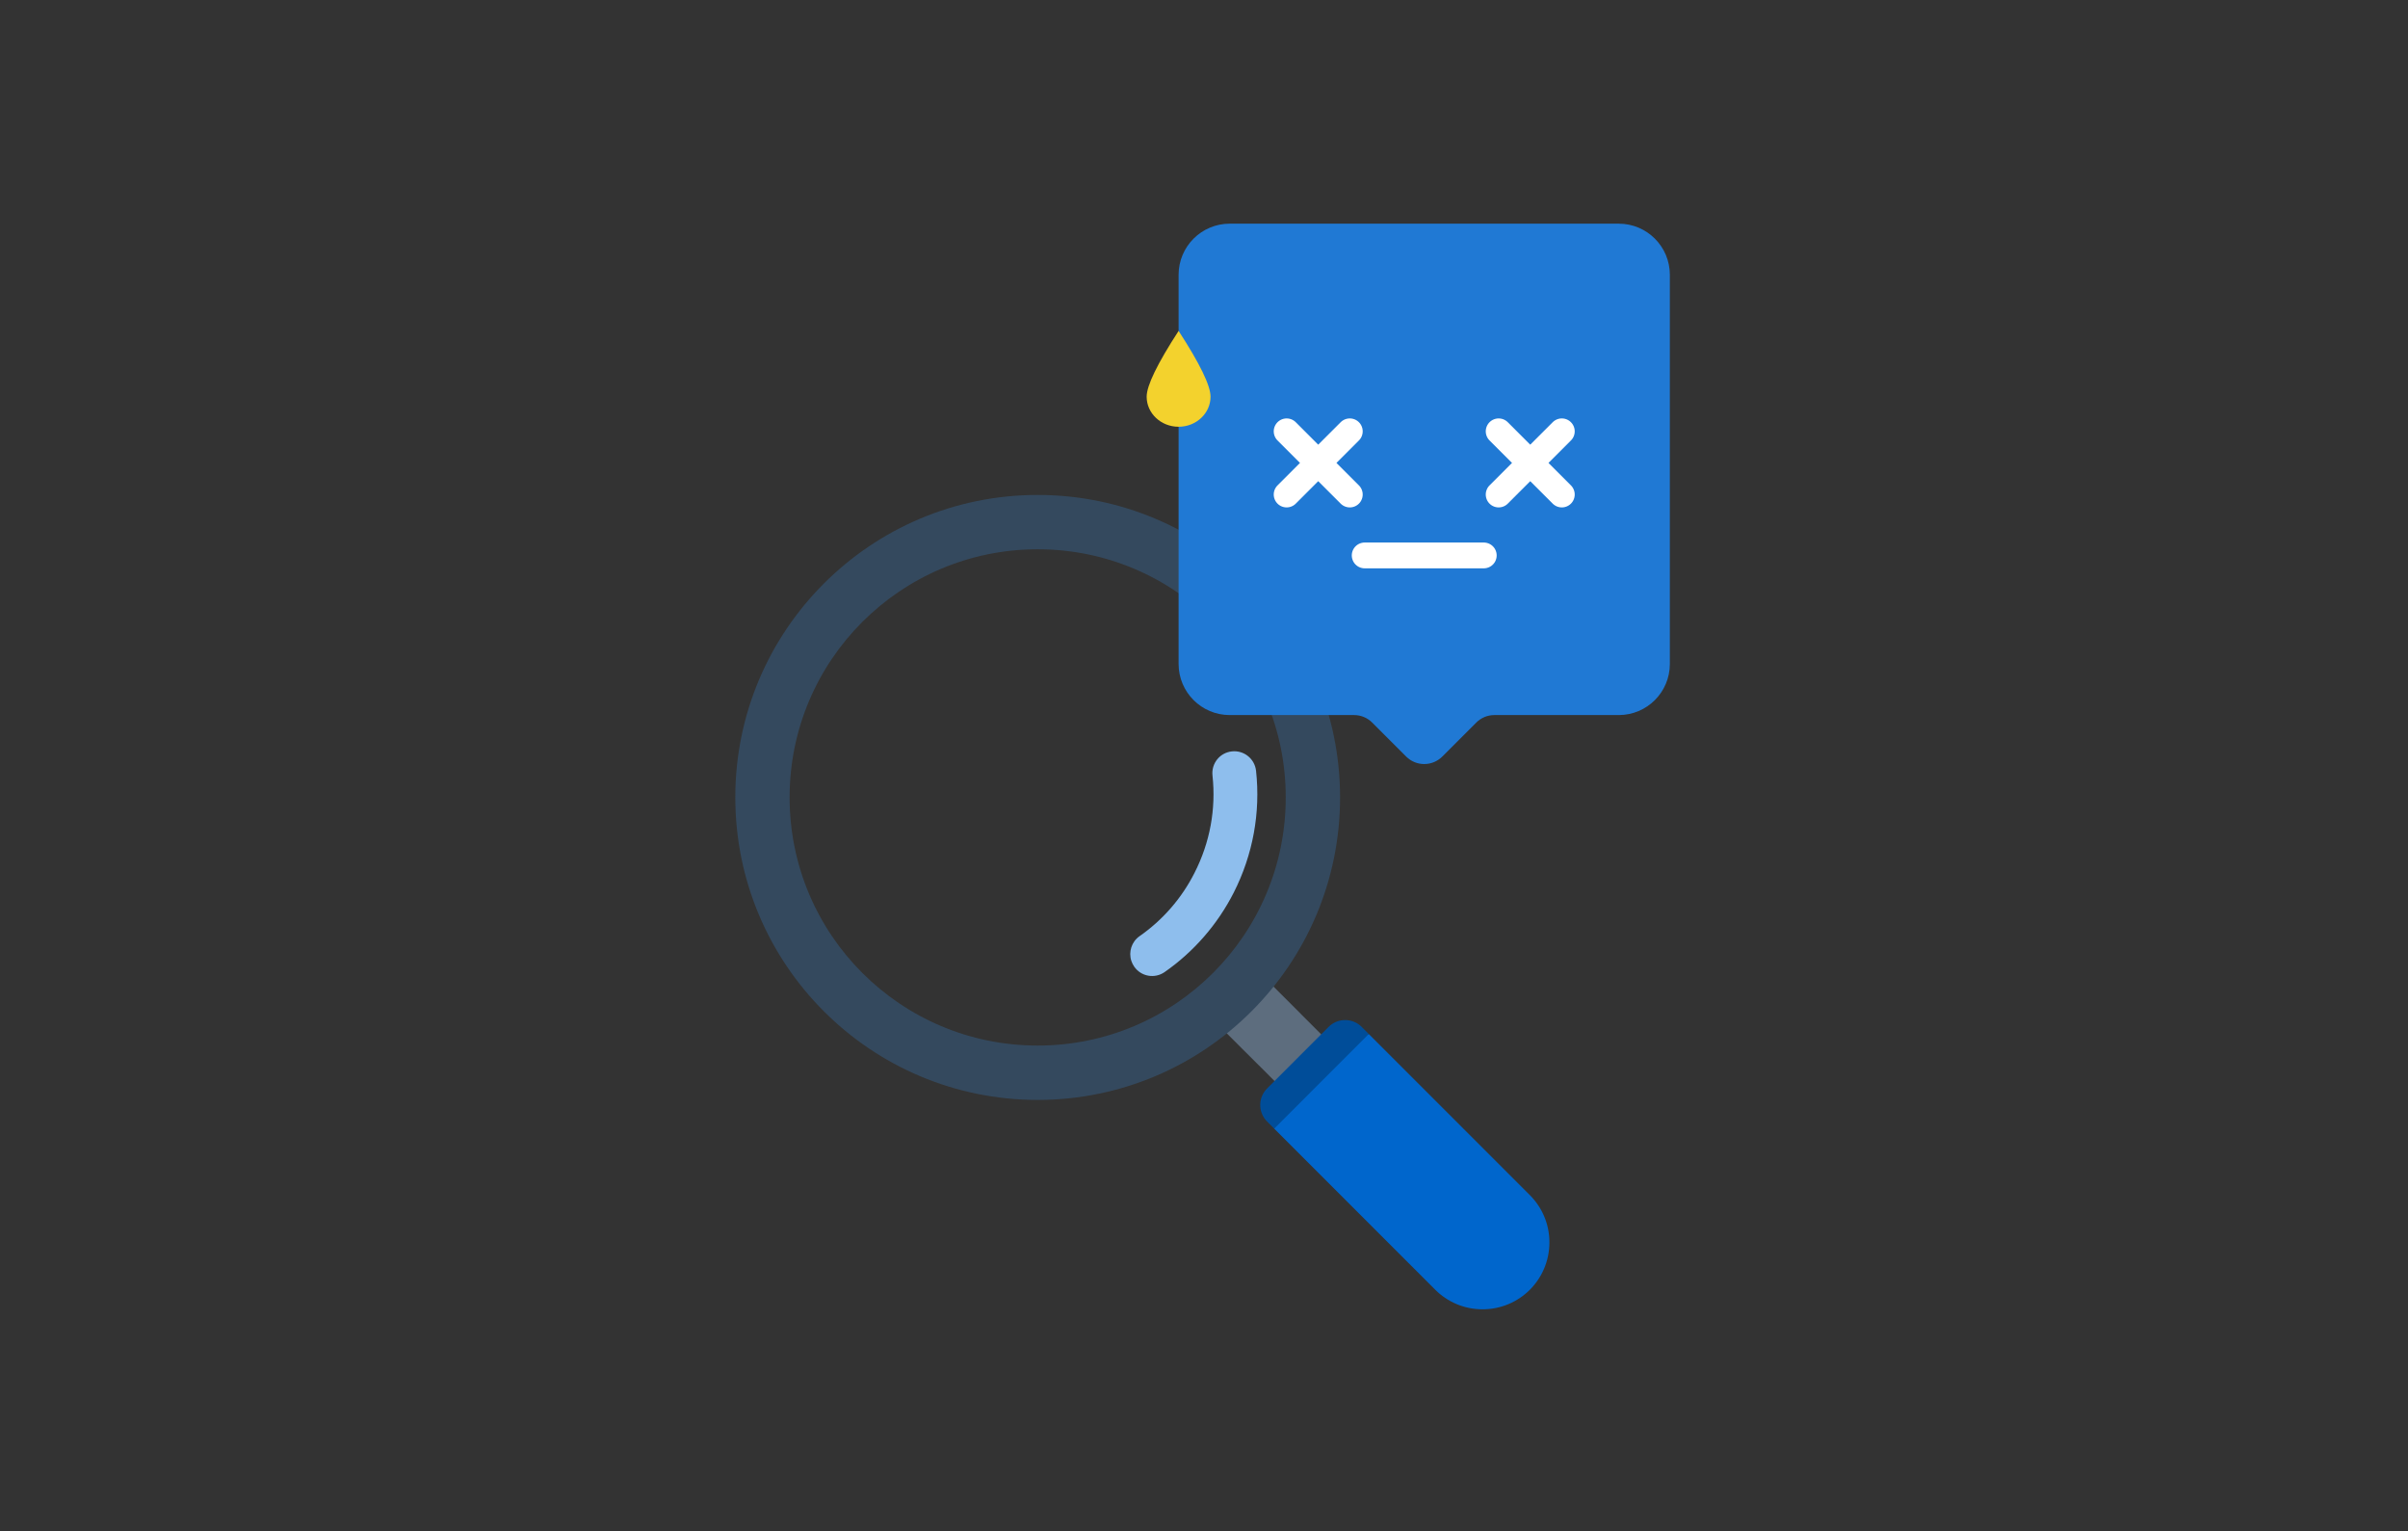 <?xml version="1.0" encoding="UTF-8"?>
<svg width="560px" height="356px" viewBox="0 0 560 356" version="1.1" xmlns="http://www.w3.org/2000/svg" xmlns:xlink="http://www.w3.org/1999/xlink">
    <rect x="0" y="0" width="560" height="356" fill="#333333" stroke="none"/>
    <title>Error-Noresults</title>
    <g id="MVP_dicembre2021" stroke="none" stroke-width="1" fill="none" fill-rule="evenodd">
        <g id="ndc_pagina_error" transform="translate(-370, -611)">
            <g id="Error-Noresults" transform="translate(370, 611)">
                <g id="Error" transform="translate(171, 52)">
                    <path d="M113.213,187.149 L117.865,191.804 L123.305,197.215 L125.401,199.326 C130.014,199.11 132.917,198.407 134.108,197.215 C135.299,196.023 136.014,193.106 136.254,188.465 L124.085,176.277 L113.213,187.149 Z" id="Shape" fill="#5D6D7E" fill-rule="nonzero"></path>
                    <path d="M147.321,188.393 L184.774,225.844 C187.592,228.654 189.34,232.554 189.328,236.843 C189.328,241.14 187.591,245.036 184.774,247.857 C181.965,250.663 178.074,252.395 173.777,252.395 C169.482,252.395 165.595,250.663 162.778,247.848 L125.327,210.393 C127.497,203.339 129.898,198.495 132.53,195.862 C135.162,193.229 140.092,190.74 147.321,188.393 Z" id="Shape" fill="#0066CC" fill-rule="nonzero"></path>
                    <g id="Group" transform="translate(-0, 63.067)" fill-rule="nonzero">
                        <path d="M125.325,147.326 L147.321,125.324 L145.681,123.68 C144.691,122.686 143.337,122.082 141.832,122.082 C140.317,122.082 138.96,122.683 137.979,123.672 L123.675,137.983 C122.693,138.959 122.079,140.316 122.079,141.833 C122.079,143.326 122.691,144.701 123.675,145.67 L125.325,147.326 Z" id="Shape" fill="#004D99"></path>
                        <path d="M0,70.318 C0,31.489 31.484,0.001 70.321,0.001 C109.162,0.001 140.645,31.491 140.645,70.318 C140.645,109.159 109.159,140.642 70.321,140.651 C31.484,140.642 0,109.158 0,70.318 Z M70.321,128.013 C102.177,128.013 128.01,102.19 128.01,70.318 C128.01,38.471 102.176,12.632 70.321,12.632 C38.467,12.632 12.63,38.471 12.63,70.318 C12.63,102.188 38.46,128.013 70.321,128.013 Z" id="Combined-Shape" fill="#34495E"></path>
                    </g>
                    <g id="Group-2" transform="translate(95.665, 0)">
                        <path d="M19.314,0 L109.786,0 C116.35,0 121.672,5.321 121.672,11.886 L121.672,102.357 C121.672,108.922 116.35,114.243 109.786,114.243 L80.859,114.243 C79.283,114.243 77.772,114.869 76.657,115.984 L68.752,123.889 C66.432,126.209 62.669,126.209 60.348,123.889 L52.443,115.984 C51.329,114.869 49.817,114.243 48.241,114.243 L19.314,114.243 C12.75,114.243 7.429,108.922 7.429,102.357 L7.429,11.886 C7.429,5.321 12.75,0 19.314,0 Z" id="Rectangle-18" fill="#2079D4" fill-rule="nonzero"></path>
                        <path d="M7.429,47.215 C11.531,47.215 14.857,44.086 14.857,40.227 C14.857,37.654 12.381,32.554 7.429,24.929 C2.476,32.554 -8.70414851e-14,37.654 -8.70414851e-14,40.227 C-8.70414851e-14,44.086 3.326,47.215 7.429,47.215 Z" id="Oval-7" fill="#F3D22D" fill-rule="nonzero"></path>
                        <g id="Group-9" stroke-linecap="round" stroke-linejoin="round" transform="translate(32.085, 48.215)" stroke="#FFFFFF" stroke-width="6">
                            <line x1="0.468" y1="0.064" x2="15.156" y2="14.752" id="Path-2"></line>
                            <line x1="49.775" y1="0.064" x2="64.463" y2="14.752" id="Path-2-Copy"></line>
                            <line x1="0.468" y1="0.064" x2="15.156" y2="14.752" id="Path-2" transform="translate(7.812, 7.408) scale(-1, 1) translate(-7.812, -7.408) "></line>
                            <line x1="49.775" y1="0.064" x2="64.463" y2="14.752" id="Path-2-Copy-2" transform="translate(57.119, 7.408) scale(-1, 1) translate(-57.119, -7.408) "></line>
                            <line x1="46.313" y1="28.914" x2="18.618" y2="28.914" id="Path-2-Copy-3"></line>
                        </g>
                    </g>
                    <g id="Group" transform="translate(90.427, 119.243)" fill="#8EBEED" fill-rule="nonzero">
                        <path d="M26.966,4.307 C26.695,3.901 26.342,3.524 25.955,3.203 C23.771,1.416 20.568,1.764 18.803,3.946 C13.606,10.326 10.029,17.981 8.45,26.128 C6.583,35.804 7.56,45.71 11.27,54.788 C12.351,57.404 15.327,58.633 17.923,57.563 C20.526,56.508 21.766,53.544 20.7,50.927 C17.742,43.688 16.974,35.783 18.477,28.06 C19.705,21.557 22.562,15.451 26.708,10.359 C28.149,8.586 28.187,6.099 26.966,4.307 Z" id="Shape" transform="translate(17.682, 30.004) rotate(-164) translate(-17.682, -30.004) "></path>
                    </g>
                </g>
                <rect id="Rectangle" x="0" y="0" width="560" height="356"></rect>
            </g>
        </g>
    </g>
</svg>